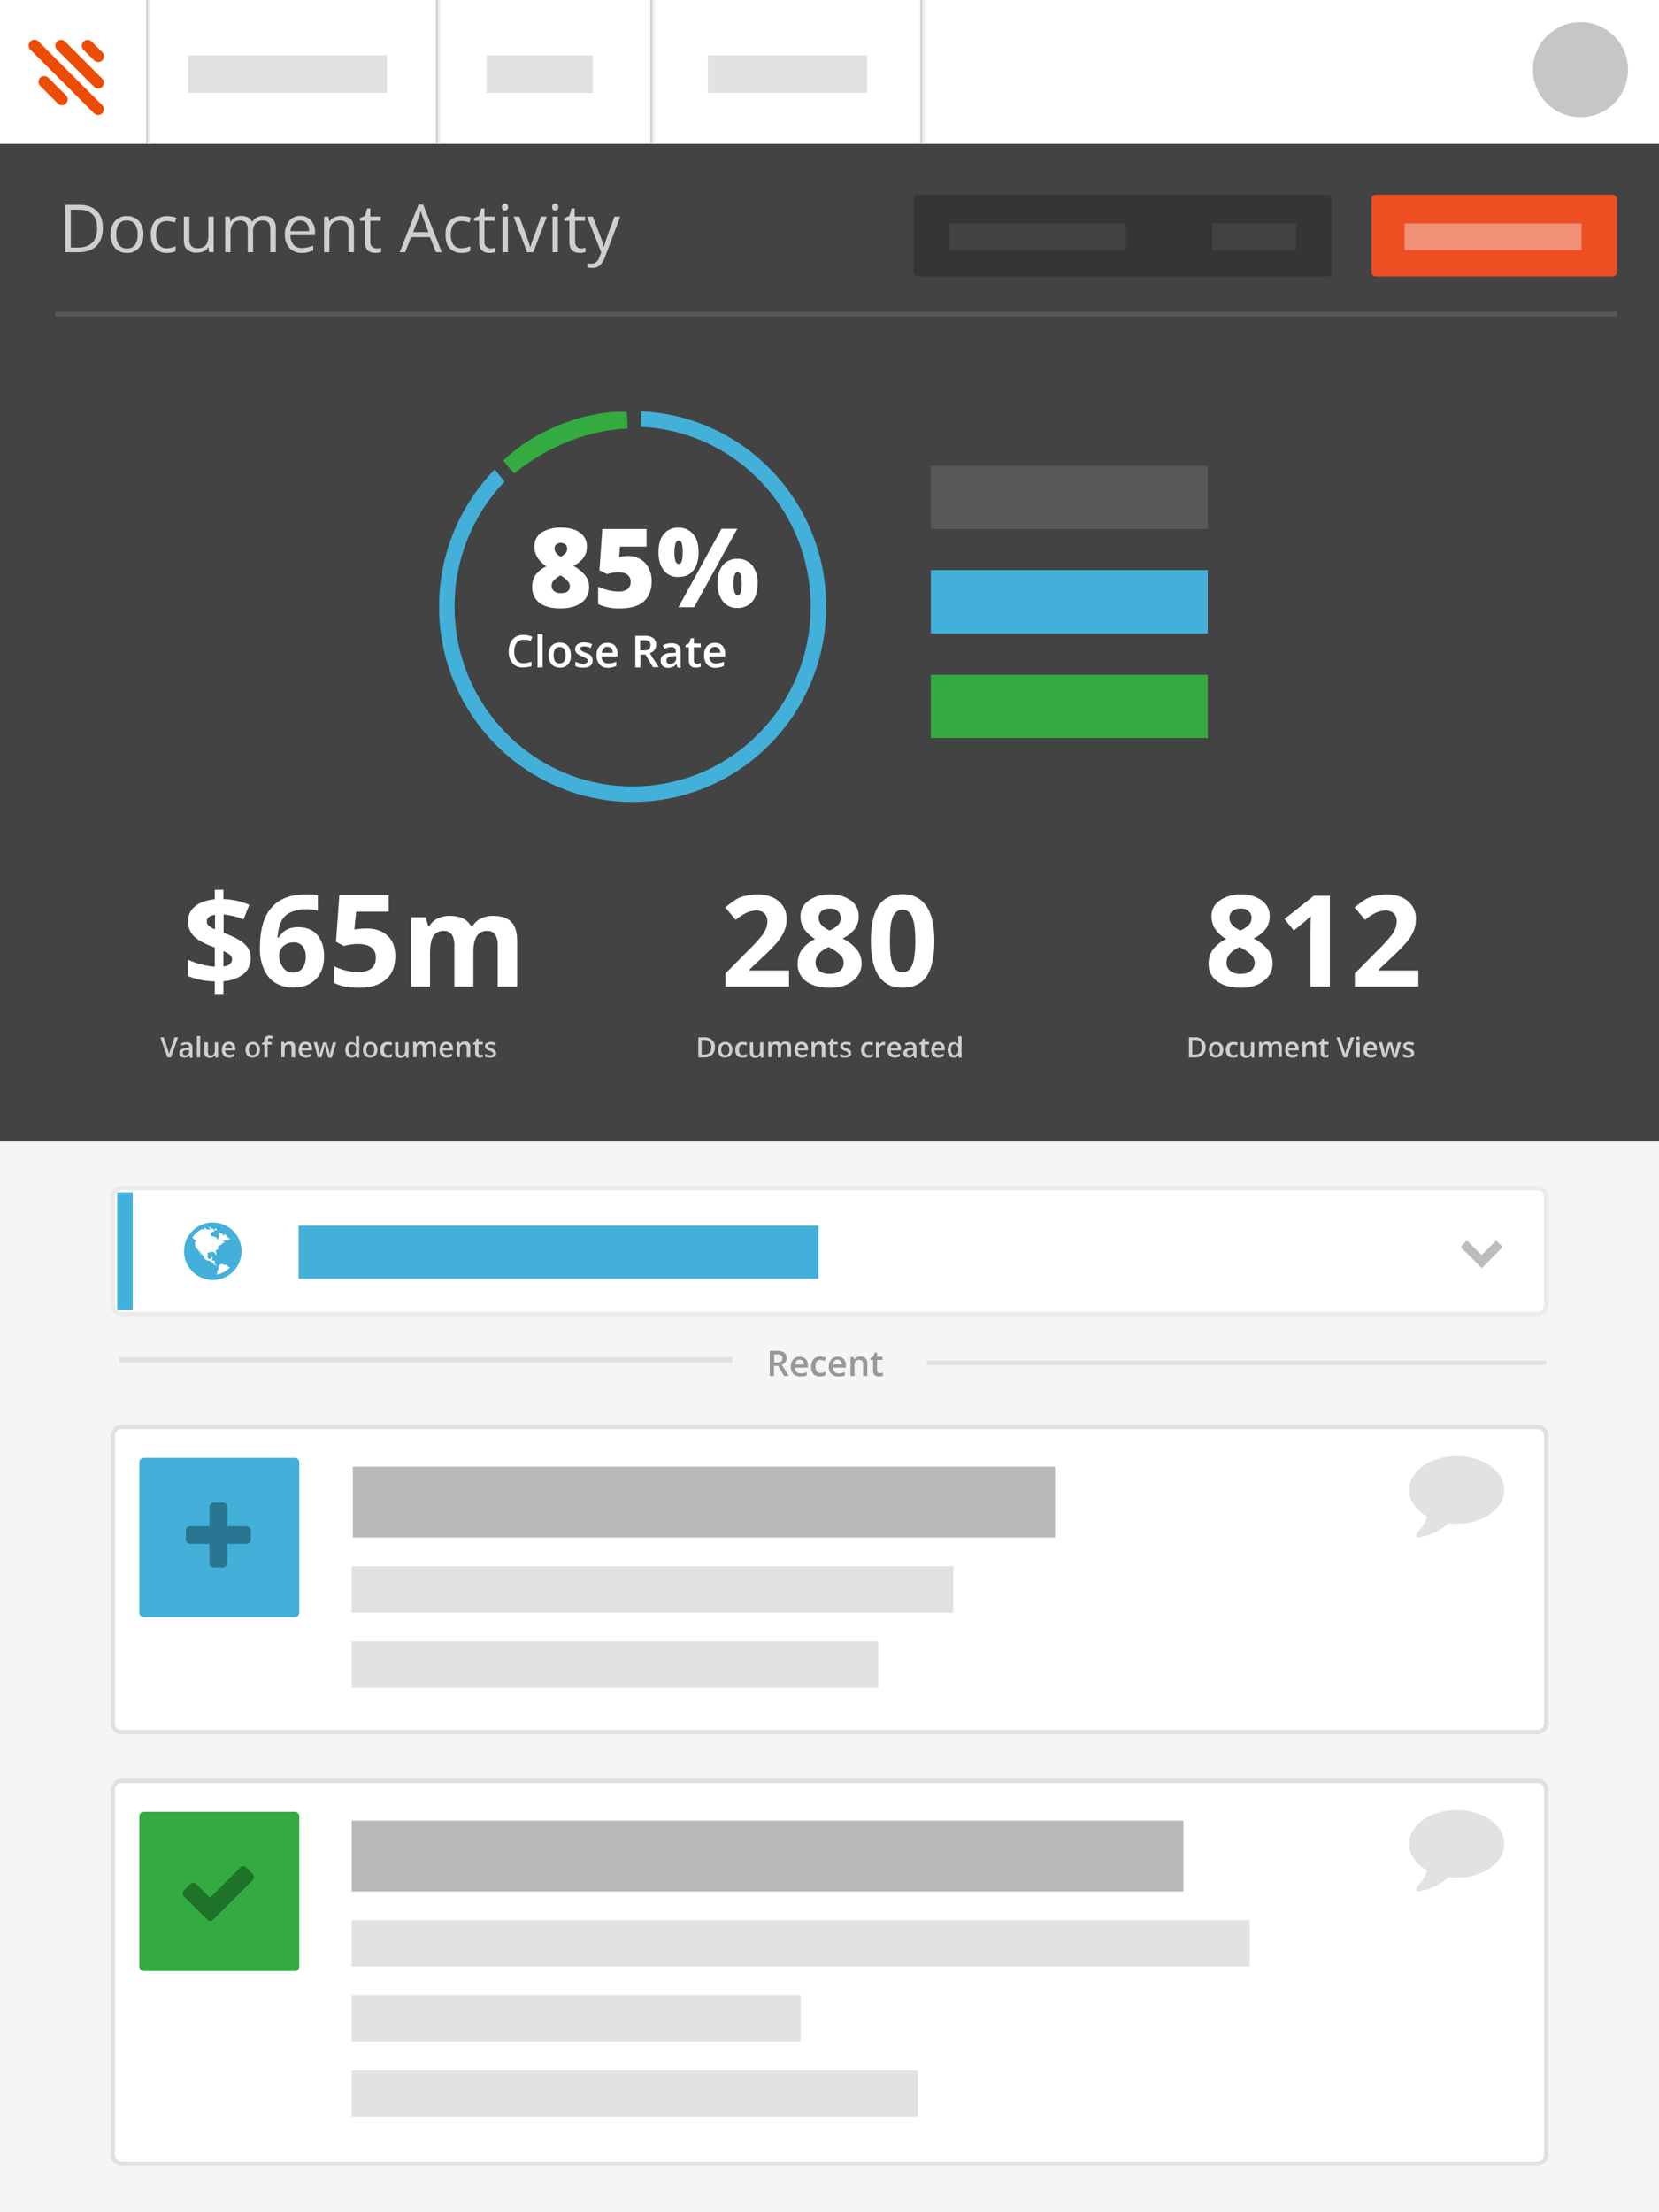 <svg id="Tablet" xmlns="http://www.w3.org/2000/svg" viewBox="0 0 750 1000"><rect x="0" y="0" width="750" height="1000" fill="#808080" stroke="none"/><defs><style>.cls-1{fill:#f5f5f5;}.cls-2{fill:#989898;}.cls-3{fill:#e1e1e1;}.cls-11,.cls-15,.cls-4{fill:#fff;}.cls-4{stroke:#e1e1e1;}.cls-11,.cls-4{stroke-width:2px;}.cls-5{fill:#42b0d8;}.cls-6{fill:#b9b9b9;}.cls-7{fill:#e2e2e2;}.cls-8{fill:#2a7692;}.cls-9{fill:#33ab40;}.cls-10{fill:#1f7328;}.cls-11{stroke:#ebebeb;}.cls-12{fill:#bdbdbd;}.cls-13{fill:#434343;}.cls-14{fill:none;stroke:#42b0d8;stroke-width:7px;}.cls-16{fill:#585858;}.cls-17{fill:#ced0d0;}.cls-18{fill:#ed4f23;}.cls-19{fill:#f09177;}.cls-20{fill:#353535;}.cls-21{fill:#424242;}.cls-22{fill:#c6c6c6;}.cls-23{opacity:0;}.cls-24{fill:#d4d4d4;}.cls-25{fill:#eee;}.cls-26{fill:#ed4c06;}</style></defs><title>Artboard 1</title><rect class="cls-1" y="516" width="750" height="484"/><path class="cls-2" d="M349.9,617.4V622H348V610.6h3.2a5.71,5.71,0,0,1,3.3.8,3.1,3.1,0,0,1,1.1,2.5,3.05,3.05,0,0,1-2.2,3l3.2,5.1h-2.1l-2.7-4.6h-1.9Zm0-1.5h1.3a3.09,3.09,0,0,0,1.9-.5,1.93,1.93,0,0,0,0-2.8,3.36,3.36,0,0,0-1.9-.4H350v3.7Z"/><path class="cls-2" d="M361.8,622.2a4.38,4.38,0,0,1-3.2-1.2,4.32,4.32,0,0,1-1.1-3.2,4.86,4.86,0,0,1,1.1-3.3,3.7,3.7,0,0,1,2.9-1.2,3.62,3.62,0,0,1,2.7,1,3.8,3.8,0,0,1,1,2.9v1h-5.8a2.74,2.74,0,0,0,.7,1.9,2.14,2.14,0,0,0,1.8.7,6.15,6.15,0,0,0,1.4-.1,12.12,12.12,0,0,0,1.4-.5v1.5a5.78,5.78,0,0,1-1.4.5A7.44,7.44,0,0,0,361.8,622.2Zm-.3-7.6a1.68,1.68,0,0,0-1.4.6,2.58,2.58,0,0,0-.6,1.6h3.9a2.35,2.35,0,0,0-.5-1.6A1.82,1.82,0,0,0,361.5,614.6Z"/><path class="cls-2" d="M370.7,622.2a4.08,4.08,0,0,1-3-1.1,4.66,4.66,0,0,1-1-3.3,5,5,0,0,1,1.1-3.4,3.85,3.85,0,0,1,3.1-1.2,7,7,0,0,1,2.5.5l-.6,1.5a5.94,5.94,0,0,0-1.9-.5c-1.5,0-2.2,1-2.2,3a3.4,3.4,0,0,0,.6,2.2,1.86,1.86,0,0,0,1.6.7,4.65,4.65,0,0,0,2.3-.6v1.6a3.58,3.58,0,0,1-1.1.4A5.22,5.22,0,0,1,370.7,622.2Z"/><path class="cls-2" d="M379,622.2a4.38,4.38,0,0,1-3.2-1.2,4.32,4.32,0,0,1-1.1-3.2,4.86,4.86,0,0,1,1.1-3.3,3.7,3.7,0,0,1,2.9-1.2,3.62,3.62,0,0,1,2.7,1,3.8,3.8,0,0,1,1,2.9v1h-5.8a2.74,2.74,0,0,0,.7,1.9,2.14,2.14,0,0,0,1.8.7,6.15,6.15,0,0,0,1.4-.1,12.12,12.12,0,0,0,1.4-.5v1.5a5.78,5.78,0,0,1-1.4.5A7.49,7.49,0,0,0,379,622.2Zm-.4-7.6a1.68,1.68,0,0,0-1.4.6,2.58,2.58,0,0,0-.6,1.6h3.9a2.35,2.35,0,0,0-.5-1.6A1.68,1.68,0,0,0,378.6,614.6Z"/><path class="cls-2" d="M392,622h-1.8v-5.3a2.08,2.08,0,0,0-.4-1.5,1.73,1.73,0,0,0-1.3-.5,1.94,1.94,0,0,0-1.7.7,3.57,3.57,0,0,0-.5,2.3V622h-1.8v-8.6h1.4l.3,1.1h.1a3.57,3.57,0,0,1,1.1-1,4.15,4.15,0,0,1,1.6-.3c2.1,0,3.1,1.1,3.1,3.2V622Z"/><path class="cls-2" d="M397.8,620.7a5.85,5.85,0,0,0,1.3-.2v1.4a1.88,1.88,0,0,1-.8.2c-.3,0-.7.1-1,.1-1.7,0-2.6-.9-2.6-2.8v-4.7h-1.2v-.8l1.3-.7.6-1.8h1.1v1.9H399v1.4h-2.5v4.6a1.49,1.49,0,0,0,.3,1A1.28,1.28,0,0,0,397.8,620.7Z"/><rect class="cls-3" x="54" y="613.4" width="277" height="2.6"/><rect id="Rectangle_13_copy" data-name="Rectangle 13 copy" class="cls-3" x="419" y="615" width="280" height="2"/><path id="Rounded_Rectangle_4" data-name="Rounded Rectangle 4" class="cls-4" d="M55,645H695a4,4,0,0,1,4,4V779a4,4,0,0,1-4,4H55a4,4,0,0,1-4-4V649A4,4,0,0,1,55,645Z"/><path id="Rounded_Rectangle_5" data-name="Rounded Rectangle 5" class="cls-5" d="M65,659h68.3a2,2,0,0,1,2,2v68a2,2,0,0,1-2,2H65a2,2,0,0,1-2-2V661A2,2,0,0,1,65,659Z"/><rect class="cls-6" x="159.5" y="663" width="317.5" height="32"/><rect id="Rectangle_11_copy_6" data-name="Rectangle 11 copy 6" class="cls-7" x="159" y="742" width="238" height="21"/><rect id="Rectangle_11_copy_7" data-name="Rectangle 11 copy 7" class="cls-7" x="159" y="708" width="272" height="21"/><path class="cls-7" d="M658.5,688.8c-1.2,0-2.3-.1-3.5-.2a26.53,26.53,0,0,1-11,5.8,25.57,25.57,0,0,1-2.7.5,1.07,1.07,0,0,1-1.1-.9h0c-.1-.6.3-1,.6-1.4,1.5-1.7,3.2-3.1,4.4-7.1-4.9-2.8-8.1-7.1-8.1-12,0-8.5,9.6-15.3,21.5-15.3S680,665,680,673.5,670.4,688.8,658.5,688.8Z"/><path class="cls-8" d="M113.4,695.9a2,2,0,0,1-2,2h-8.7v8.7a2,2,0,0,1-2,2h-4a2,2,0,0,1-2-2v-8.7H86a2,2,0,0,1-2-2v-4a2,2,0,0,1,2-2h8.7v-8.7a2,2,0,0,1,2-2h4a2,2,0,0,1,2,2v8.7h8.7a2,2,0,0,1,2,2Z"/><path id="Rounded_Rectangle_4-2" data-name="Rounded Rectangle 4-2" class="cls-4" d="M55,805H695a4,4,0,0,1,4,4V974a4,4,0,0,1-4,4H55a4,4,0,0,1-4-4V809A4,4,0,0,1,55,805Z"/><path id="Rounded_Rectangle_5-2" data-name="Rounded Rectangle 5-2" class="cls-9" d="M65,819h68.3a2,2,0,0,1,2,2v68a2,2,0,0,1-2,2H65a2,2,0,0,1-2-2V821A2,2,0,0,1,65,819Z"/><rect class="cls-6" x="159" y="823" width="376" height="32"/><rect id="Rectangle_11_copy" data-name="Rectangle 11 copy" class="cls-7" x="159" y="868" width="406" height="21"/><rect id="Rectangle_11_copy_4" data-name="Rectangle 11 copy 4" class="cls-7" x="159" y="936" width="256" height="21"/><rect id="Rectangle_11_copy_2" data-name="Rectangle 11 copy 2" class="cls-7" x="159" y="902" width="203" height="21"/><path class="cls-7" d="M658.5,848.8c-1.2,0-2.3-.1-3.5-.2a26.53,26.53,0,0,1-11,5.8,25.57,25.57,0,0,1-2.7.5,1.07,1.07,0,0,1-1.1-.9h0c-.1-.6.3-1,.6-1.4,1.5-1.7,3.2-3.1,4.4-7.1-4.9-2.8-8.1-7.1-8.1-12,0-8.5,9.6-15.3,21.5-15.3S680,825,680,833.5,670.4,848.8,658.5,848.8Z"/><path class="cls-10" d="M114.3,849.8,99.2,864.9l-2.8,2.8a1.93,1.93,0,0,1-2.8,0l-2.8-2.8-7.6-7.6a1.93,1.93,0,0,1,0-2.8l2.8-2.8a1.93,1.93,0,0,1,2.8,0l6.1,6.2,13.7-13.7a1.93,1.93,0,0,1,2.8,0l2.8,2.8a2,2,0,0,1,.6,1.4A1.87,1.87,0,0,1,114.3,849.8Z"/><path id="Background" class="cls-11" d="M55,537H695a4,4,0,0,1,4,4v49a4,4,0,0,1-4,4H55a4,4,0,0,1-4-4V541A4,4,0,0,1,55,537Z"/><rect class="cls-5" x="53" y="539" width="7" height="53"/><rect id="text" class="cls-5" x="135" y="554" width="235" height="24"/><path class="cls-5" d="M109.2,565.5a13,13,0,1,1-13-12.9A13,13,0,0,1,109.2,565.5Zm-8.7-3.9c.1,0,.2-.3.2-.4a1.38,1.38,0,0,1,.4-.3,2.92,2.92,0,0,1,.9-.2.8.8,0,0,1,.9.2c-.1-.1.4-.4.4-.4.2-.1.4-.1.5-.2v-.4c-.3,0-.4-.2-.4-.5a.1.1,0,0,1-.1.1c0-.3-.3-.1-.4-.1-.4-.1-.3-.4-.5-.7s-.3-.2-.3-.4-.1-.3-.3-.3-.3.4-.3.3c-.2-.1-.2,0-.3.1s-.2,0-.3.1c.3-.1-.1-.3-.3-.2.2-.1.1-.3,0-.4h.1c0-.2-.5-.3-.7-.4s-1-.3-1.1-.2.1.5.1.6-.2.3-.2.4c0,.3.5.2.4.6-.1.2-.4.3-.5.5a.48.48,0,0,0,.2.6c.1.1-.2.3-.3.3-.3.1-.5-.3-.6-.5s-.1-.4-.3-.5-.4-.1-.5,0c-.1-.3-.5-.4-.7-.4a3.08,3.08,0,0,0-1-.1c.1,0,0-.5-.3-.5a1.09,1.09,0,0,0,.1-.5.76.76,0,0,1,.2-.4c0-.1.4-.5.3-.5a1.08,1.08,0,0,0,.8-.2c.2-.2.2-.4.4-.6s.5.1.7.1.3-.4.1-.5c.2,0,0-.4-.1-.4s-.7.1-.4.2c-.1,0-.5.8-.7.4-.1-.1-.1-.4-.3-.5s-.2.2-.3.3c.1-.2-.5-.4-.6-.4.3-.2.1-.4-.1-.5s-.6-.2-.7,0c-.3.4.3.4.5.5s.3.2.1.2-.4.1-.4.2.1.3,0,.5c-.2-.2-.2-.4-.3-.6.2.2-.6.1-.6.1-.3,0-.7.2-.8-.1,0-.1,0-.5.1-.4a1.38,1.38,0,0,1-.4-.3,7.74,7.74,0,0,0-1.6.7h.2c.1-.1.3-.1.4-.2s.5-.3.7-.1l.1-.1c.1.1.2.3.3.4-.1-.1-.4,0-.5,0a.76.76,0,0,0-.4.2.37.37,0,0,1,.1.3,1,1,0,0,0-.7-.4H91a11.83,11.83,0,0,0-4,3.7c.1.1.1.1.2.1s0,.5.3.3a.37.37,0,0,1,.1.3s.7.4.7.5.3.2.4.4-.1.3-.2.3-.3-.3-.3-.2,0,.5.2.5c-.3,0-.2,1.1-.2,1.3h0c-.1.2.1,1,.5.9-.2,0,.4.8.5.9s.5.3.6.5.2.6.4.8c-.1.2.4.4.3.7h-.1c.1.2.4.2.5.5.1.1,0,.5.2.4a1.78,1.78,0,0,0-.4-1c-.1-.2-.2-.3-.3-.5s-.1-.3-.2-.5a1.47,1.47,0,0,1,.4.2c-.1.3.5.9.7,1.1s.4.6.2.6c.2,0,.5.3.6.5s.1.6.2.8.6.5.8.6a4.35,4.35,0,0,0,.7.4c.4.1.4,0,.7,0s.5.4.8.6.7.3.9.2c-.1,0,.4.7.4.8.2.2.4.3.6.5.1,0,.1-.1.1-.2-.1.2.3.5.4.5s.2-.4.2-.5c-.3.2-.6,0-.8-.3,0-.1-.3-.6-.1-.6s.1-.3.1-.5-.3-.4-.4-.6a.28.28,0,0,1-.5,0c0,.1-.1.1-.1.2h-.3c0-.2.1-.5.1-.7s.6-.9-.1-.9c-.3,0-.4.1-.4.3s-.1.4-.3.5a1.06,1.06,0,0,1-.8-.1,1.61,1.61,0,0,1-.5-1.1c0-.5.2-.9,0-1.3.1-.1.2-.3.3-.3s.2.1.3-.2a.1.1,0,0,1-.1-.1c.3.1.7-.2.9,0a.3.3,0,0,0,.4,0c0-.1-.1-.3-.1-.4.1.3.2.3.5.2.1.1.4.1.6.2s.2.3.4.1c.1.2.2.2.2.4s.2.7.3.7c.4.2.3-.4.2-.6V566c-.5-.1-.3-.5,0-.8a3.29,3.29,0,0,0,.6-.3.71.71,0,0,0,.3-.6.22.22,0,0,0,.2-.2c-.1,0-.3-.2-.3-.2a.19.19,0,0,0,0-.3c.2-.1.1-.3.3-.4.2.3.6,0,.4-.2.2-.2.6-.1.7-.3.3.1.1-.3.2-.4s.3-.2.5-.2c0,0,.4-.2.3-.3.3,0,.9-.3.4-.5.1-.2-.2-.2-.3-.3h.4c.2-.2.1-.2-.1-.3s-.5.1-.7.2C100.7,561.4,100.6,561.6,100.5,561.6Zm3.5,11.3a.6.6,0,0,0-.4-.1c-.1-.1-.2-.1-.4-.1,0-.3-.3-.5-.6-.6s-.4-.4-.7-.3c0,0-.4.1-.3.2a1.28,1.28,0,0,0-.6-.4c-.3-.1-.5-.4-.7-.1a.75.75,0,0,0-.1.5c-.2-.2.2-.4,0-.6s-.6.2-.7.3-.2.1-.3.2-.1.3-.2.4c-.1-.1-.3-.1-.4-.2.1.4.1.8.2,1.2a.83.83,0,0,1-.2.8c-.2.2-.5.4-.5.7s0,.4.2.4c0,.3-.3.4-.3.7v.3A12.17,12.17,0,0,0,104,572.9Z"/><path class="cls-12" d="M670.4,572.8a.67.67,0,0,1-1,0l-8.6-8.6a.78.78,0,0,1,0-1.1l1.9-1.9a.67.67,0,0,1,1,0l6.1,6.1,6.1-6.1a.67.67,0,0,1,1,0l1.9,1.9a.78.78,0,0,1,0,1.1Z"/><rect class="cls-13" y="65" width="750" height="451"/><path class="cls-14" d="M286,189.4c1.6,0,3.2,0,4.8.1C335,192,370,229,370,274.2c0,46.8-37.6,84.8-84,84.8s-84-38-84-84.8a85,85,0,0,1,23.4-58.7A83.21,83.21,0,0,1,286,189.4Z"/><path id="Shape_2_copy" data-name="Shape 2 copy" class="cls-13" d="M233.6,224.4c-3.5-4.3-8.7-10.4-13.1-16.4,10.3-24.8,44.4-36.2,69.2-26.7.3,12-.3,13.7-.3,22.2C265.7,199.2,246.2,207.5,233.6,224.4Z"/><path class="cls-9" d="M232.5,214a55.54,55.54,0,0,1-4.9-5.8c13.4-13.4,37.2-22.9,55.7-22,.4,5.1.3,3.5.5,7.5C264.9,194.6,247.2,202.1,232.5,214Z"/><path class="cls-15" d="M253.6,238.5c3.7,0,6.6.8,8.6,2.3a7.32,7.32,0,0,1,3.1,6.4,8.14,8.14,0,0,1-1.5,4.9,12.67,12.67,0,0,1-4.6,3.7,17.64,17.64,0,0,1,5.5,4.5,7.91,7.91,0,0,1,1.6,4.8,8.45,8.45,0,0,1-3.4,7.3c-2.3,1.7-5.4,2.6-9.5,2.6s-7.3-.8-9.5-2.5a8.64,8.64,0,0,1-3.3-7.3,9.18,9.18,0,0,1,1.5-5.3A12.59,12.59,0,0,1,247,256a13.3,13.3,0,0,1-4.1-4.1,8.88,8.88,0,0,1-1.3-4.8,7.26,7.26,0,0,1,3.1-6.3A15.87,15.87,0,0,1,253.6,238.5Zm-4.2,26.3a3,3,0,0,0,1.1,2.4,4.37,4.37,0,0,0,2.9.9c2.8,0,4.2-1,4.2-3.1a3.52,3.52,0,0,0-.9-2.3,12.5,12.5,0,0,0-3.3-2.6,11.85,11.85,0,0,0-3.1,2.3A3.3,3.3,0,0,0,249.4,264.8Zm4.2-19.4a3.14,3.14,0,0,0-2.1.7,2.24,2.24,0,0,0-.8,1.9c0,1.4.9,2.6,2.8,3.7a10.12,10.12,0,0,0,2.3-1.8,3.08,3.08,0,0,0,.6-1.9,2.56,2.56,0,0,0-.8-1.9A3.46,3.46,0,0,0,253.6,245.4Z"/><path class="cls-15" d="M283.9,251.3a11.52,11.52,0,0,1,5.5,1.4,9.78,9.78,0,0,1,3.8,4,12.66,12.66,0,0,1,1.4,6c0,4-1.2,7-3.5,9.1s-5.9,3.2-10.7,3.2a22.29,22.29,0,0,1-10-1.9v-7.9a28.75,28.75,0,0,0,4.7,1.6,21.47,21.47,0,0,0,4.5.6,6.89,6.89,0,0,0,4.1-1.1,4.22,4.22,0,0,0,1.4-3.3,4,4,0,0,0-1.4-3.2c-1-.8-2.4-1.1-4.4-1.1a17.2,17.2,0,0,0-4.8.8l-3.5-1.7,1.3-18.7h20v8h-12l-.4,4.7a22,22,0,0,1,2.7-.4A5.7,5.7,0,0,1,283.9,251.3Z"/><path class="cls-15" d="M315.8,249.6c0,3.6-.8,6.3-2.4,8.3s-3.8,2.9-6.8,2.9a7.8,7.8,0,0,1-6.5-3c-1.6-2-2.4-4.7-2.4-8.2s.8-6.3,2.4-8.2a8.2,8.2,0,0,1,6.6-2.9,8.32,8.32,0,0,1,6.7,3C315.1,243.5,315.8,246.2,315.8,249.6Zm-10.9.1a12.09,12.09,0,0,0,.5,4c.3.8.8,1.2,1.4,1.2s1.1-.4,1.4-1.2a13.51,13.51,0,0,0,.4-4.1,12.77,12.77,0,0,0-.4-4c-.3-.8-.7-1.2-1.4-1.2s-1.1.4-1.4,1.3A12.52,12.52,0,0,0,304.9,249.7ZM333.3,239l-19.5,35.5h-7.1L326.2,239Zm9.2,24.7c0,3.5-.8,6.3-2.4,8.2a8.34,8.34,0,0,1-6.8,2.9,7.8,7.8,0,0,1-6.5-3,12.61,12.61,0,0,1-2.4-8.1c0-3.6.8-6.3,2.4-8.2a8.2,8.2,0,0,1,6.6-2.9,8.32,8.32,0,0,1,6.7,3A12.61,12.61,0,0,1,342.5,263.7Zm-10.9.1a12.09,12.09,0,0,0,.5,4c.3.8.8,1.2,1.4,1.2s1.2-.5,1.4-1.4a18.25,18.25,0,0,0,0-7.6c-.3-.9-.7-1.4-1.4-1.4s-1.1.4-1.4,1.3A11.82,11.82,0,0,0,331.6,263.8Z"/><path class="cls-15" d="M236.7,289.2a3.81,3.81,0,0,0-3.1,1.4,6,6,0,0,0-1.1,3.9,6.36,6.36,0,0,0,1.1,4,3.82,3.82,0,0,0,3.2,1.3,8.81,8.81,0,0,0,1.7-.2,16.69,16.69,0,0,0,1.8-.5v2a11.22,11.22,0,0,1-3.8.6,5.91,5.91,0,0,1-4.8-1.9,8.12,8.12,0,0,1-1.7-5.4,9.35,9.35,0,0,1,.8-3.9,5.82,5.82,0,0,1,2.3-2.6,6.87,6.87,0,0,1,3.6-.9,9,9,0,0,1,4,.9l-.8,1.9-1.5-.6A9.63,9.63,0,0,1,236.7,289.2Z"/><path class="cls-15" d="M245.3,301.7H243V286.5h2.3Z"/><path class="cls-15" d="M258.1,296.2a5.78,5.78,0,0,1-1.3,4.1,4.68,4.68,0,0,1-3.7,1.5,5,5,0,0,1-2.7-.7,4.38,4.38,0,0,1-1.8-2,7,7,0,0,1-.6-3,5.78,5.78,0,0,1,1.3-4.1,4.76,4.76,0,0,1,3.8-1.5,4.82,4.82,0,0,1,3.7,1.5A7.22,7.22,0,0,1,258.1,296.2Zm-7.8,0c0,2.5.9,3.7,2.7,3.7s2.7-1.2,2.7-3.7-.9-3.7-2.7-3.7a2.28,2.28,0,0,0-2.1,1A5.15,5.15,0,0,0,250.3,296.2Z"/><path class="cls-15" d="M267.9,298.6a2.78,2.78,0,0,1-1.1,2.4,5.39,5.39,0,0,1-3.3.8,6.62,6.62,0,0,1-3.4-.7v-2a8.25,8.25,0,0,0,3.5.9c1.4,0,2.1-.4,2.1-1.3a1.45,1.45,0,0,0-.2-.7,2.76,2.76,0,0,0-.8-.6c-.4-.2-.8-.4-1.5-.7a8.73,8.73,0,0,1-2.5-1.4,2.94,2.94,0,0,1-.7-1.9,2.79,2.79,0,0,1,1.1-2.2,5.1,5.1,0,0,1,3-.8,8.63,8.63,0,0,1,3.6.8l-.7,1.7a7.52,7.52,0,0,0-2.9-.7c-1.2,0-1.8.3-1.8,1a1.38,1.38,0,0,0,.5.9,11.73,11.73,0,0,0,2,1,11.57,11.57,0,0,1,1.9.9,2.84,2.84,0,0,1,.9,1A5,5,0,0,1,267.9,298.6Z"/><path class="cls-15" d="M275,301.9a5,5,0,0,1-3.9-1.5,5.81,5.81,0,0,1-1.4-4.1,6,6,0,0,1,1.3-4.2,4.61,4.61,0,0,1,3.6-1.5,4.52,4.52,0,0,1,3.4,1.3,5.22,5.22,0,0,1,1.2,3.6v1.2H272a3.46,3.46,0,0,0,.8,2.4,2.73,2.73,0,0,0,2.2.8,11,11,0,0,0,1.8-.2,7.59,7.59,0,0,0,1.8-.6V301a5.78,5.78,0,0,1-1.7.6A9.47,9.47,0,0,1,275,301.9Zm-.4-9.5a2.06,2.06,0,0,0-1.7.7,3.67,3.67,0,0,0-.8,2H277a2.81,2.81,0,0,0-.6-2A2.41,2.41,0,0,0,274.6,292.4Z"/><path class="cls-15" d="M289.5,296v5.7h-2.3V287.4h4a6.71,6.71,0,0,1,4.1,1,3.62,3.62,0,0,1,1.3,3.1c0,1.8-.9,3-2.8,3.8l4,6.3h-2.6l-3.4-5.7h-2.3Zm0-2h1.6a3.34,3.34,0,0,0,2.3-.6,2.48,2.48,0,0,0,.7-1.8,1.88,1.88,0,0,0-.8-1.7,3.91,3.91,0,0,0-2.4-.5h-1.5V294Z"/><path class="cls-15" d="M306.3,301.7l-.5-1.5h-.1a3.2,3.2,0,0,1-1.6,1.3,5.44,5.44,0,0,1-2,.4,3.33,3.33,0,0,1-2.5-.9,3.24,3.24,0,0,1-.9-2.4,2.79,2.79,0,0,1,1.2-2.5,6.31,6.31,0,0,1,3.7-.9l1.9-.1v-.6a1.77,1.77,0,0,0-2-2,8.75,8.75,0,0,0-1.6.2,9.38,9.38,0,0,0-1.5.6l-.7-1.6a10.66,10.66,0,0,1,1.9-.7,6.8,6.8,0,0,1,2-.2,4.59,4.59,0,0,1,3.1.9,3.43,3.43,0,0,1,1,2.8v7.3h-1.4Zm-3.4-1.6a2.72,2.72,0,0,0,2-.7,2.63,2.63,0,0,0,.8-2v-.9l-1.4.1a4.11,4.11,0,0,0-2.3.5,1.81,1.81,0,0,0-.7,1.5,1.25,1.25,0,0,0,.4,1.1A1.46,1.46,0,0,0,302.9,300.1Z"/><path class="cls-15" d="M315.1,300a5.08,5.08,0,0,0,1.7-.3v1.7c-.3.1-.6.2-1,.3a4.87,4.87,0,0,1-1.2.1c-2.2,0-3.2-1.1-3.2-3.4v-5.8h-1.5v-1l1.6-.8.8-2.3h1.4v2.4h3.1v1.7h-3.1v5.8c0,.6.1,1,.4,1.2A1.16,1.16,0,0,0,315.1,300Z"/><path class="cls-15" d="M323.6,301.9a5,5,0,0,1-3.9-1.5,5.81,5.81,0,0,1-1.4-4.1,6,6,0,0,1,1.3-4.2,4.61,4.61,0,0,1,3.6-1.5,4.52,4.52,0,0,1,3.4,1.3,5.22,5.22,0,0,1,1.2,3.6v1.2h-7.1a3.46,3.46,0,0,0,.8,2.4,2.73,2.73,0,0,0,2.2.8,11,11,0,0,0,1.8-.2,7.59,7.59,0,0,0,1.8-.6V301a5.78,5.78,0,0,1-1.7.6A12,12,0,0,1,323.6,301.9Zm-.4-9.5a2.06,2.06,0,0,0-1.7.7,3.67,3.67,0,0,0-.8,2h4.9a2.81,2.81,0,0,0-.6-2A2.67,2.67,0,0,0,323.2,292.4Z"/><path class="cls-16" d="M420.8,210.5H546v28.6H420.8Z"/><path id="Rectangle_4_copy" data-name="Rectangle 4 copy" class="cls-5" d="M420.8,257.7H546v28.7H420.8Z"/><path id="Rectangle_4_copy_2" data-name="Rectangle 4 copy 2" class="cls-9" d="M420.8,305H546v28.6H420.8Z"/><path class="cls-15" d="M113.3,433.1a9,9,0,0,1-3.2,7.2,15.93,15.93,0,0,1-9.1,3.2v5.8H97.1v-5.7A32.18,32.18,0,0,1,85,441.2v-7.4a30.82,30.82,0,0,0,5.9,2.1,32.56,32.56,0,0,0,6.2,1.1v-8.7l-1.9-.7c-3.7-1.5-6.4-3.1-7.9-4.8a9.29,9.29,0,0,1-2.3-6.4,8.34,8.34,0,0,1,3.2-6.7c2.1-1.8,5.1-2.8,8.9-3.2v-4.3H101v4.2a33.43,33.43,0,0,1,11.7,2.6l-2.6,6.6a31.22,31.22,0,0,0-9-2.2v8.3a35.86,35.86,0,0,1,7.8,3.7,11,11,0,0,1,3.4,3.4A8.54,8.54,0,0,1,113.3,433.1ZM93.5,416.5a2.52,2.52,0,0,0,.9,2,9.85,9.85,0,0,0,2.8,1.6v-6.6C94.7,413.9,93.5,414.9,93.5,416.5Zm11.4,17.1a2.33,2.33,0,0,0-1-2,13.82,13.82,0,0,0-2.9-1.7v7Q104.9,436.3,104.9,433.6Z"/><path class="cls-15" d="M117.5,428.5c0-8.1,1.7-14.2,5.2-18.2s8.6-6,15.5-6a26.86,26.86,0,0,1,5.5.4v6.9a21.36,21.36,0,0,0-5-.6,16.94,16.94,0,0,0-7.3,1.4,8.61,8.61,0,0,0-4.2,4,19.78,19.78,0,0,0-1.7,7.5h.4c1.9-3.2,4.8-4.8,8.9-4.8,3.7,0,6.6,1.2,8.6,3.5s3.1,5.5,3.1,9.6c0,4.4-1.2,7.9-3.7,10.4s-5.9,3.8-10.3,3.8a15.16,15.16,0,0,1-8-2.1,13.31,13.31,0,0,1-5.2-6.2A22.53,22.53,0,0,1,117.5,428.5Zm14.9,11.1a5,5,0,0,0,4.3-1.9,8.17,8.17,0,0,0,1.5-5.3,7.31,7.31,0,0,0-1.4-4.7,5.14,5.14,0,0,0-4.2-1.7,6.44,6.44,0,0,0-4.5,1.7,5.44,5.44,0,0,0-1.9,4,9.23,9.23,0,0,0,1.8,5.7A5.06,5.06,0,0,0,132.4,439.6Z"/><path class="cls-15" d="M165.7,419.7c4,0,7.1,1.1,9.5,3.3s3.5,5.3,3.5,9.2c0,4.6-1.4,8.1-4.3,10.6s-6.9,3.7-12.2,3.7c-4.6,0-8.3-.7-11.1-2.2v-7.5a24.79,24.79,0,0,0,10.8,2.6c5.3,0,8-2.2,8-6.5,0-4.1-2.8-6.2-8.3-6.2a20.2,20.2,0,0,0-3.3.3,28.43,28.43,0,0,0-2.9.6l-3.5-1.9,1.5-21h22.3v7.4H161l-.8,8.1,1-.2C162.6,419.9,164,419.7,165.7,419.7Z"/><path class="cls-15" d="M214,446h-8.6V427.6a9.65,9.65,0,0,0-1.1-5.1,4.2,4.2,0,0,0-3.6-1.7,5.24,5.24,0,0,0-4.8,2.4c-1,1.6-1.5,4.3-1.5,8V446h-8.6V414.6h6.6l1.2,4h.5a8.74,8.74,0,0,1,3.7-3.4,12,12,0,0,1,5.5-1.2c4.7,0,7.9,1.5,9.6,4.6h.8a8.16,8.16,0,0,1,3.7-3.4A12.47,12.47,0,0,1,223,414q5.4,0,8.1,2.7c1.8,1.8,2.7,4.8,2.7,8.8V446H225V427.6a9.65,9.65,0,0,0-1.1-5.1,4.2,4.2,0,0,0-3.6-1.7,5.32,5.32,0,0,0-4.7,2.3c-1,1.5-1.6,3.9-1.6,7.1V446Z"/><path class="cls-17" d="M78.9,468.9h1.6L77.3,478H75.7l-3.2-9.1H74l1.9,5.7c.1.3.2.6.3,1a4.4,4.4,0,0,1,.2,1,6.15,6.15,0,0,1,.3-1.1,4.65,4.65,0,0,1,.3-.9Z"/><path class="cls-17" d="M85.9,478l-.3-1h0a4.06,4.06,0,0,1-1,.9,3.31,3.31,0,0,1-2.9-.3,2.11,2.11,0,0,1-.6-1.6,1.82,1.82,0,0,1,.8-1.6,4.65,4.65,0,0,1,2.4-.6h1.2v-.4a1.49,1.49,0,0,0-.3-1,1.33,1.33,0,0,0-1-.3,3,3,0,0,0-1,.2,3.55,3.55,0,0,0-.9.4l-.5-1a5.64,5.64,0,0,1,1.2-.4,5.85,5.85,0,0,1,1.3-.2,3,3,0,0,1,2,.6,2.48,2.48,0,0,1,.7,1.8v4.7H85.9Zm-2.2-1a1.84,1.84,0,0,0,1.3-.4,1.73,1.73,0,0,0,.5-1.3v-.6h-.9a2.81,2.81,0,0,0-1.5.3,1.05,1.05,0,0,0-.5.9.91.91,0,0,0,.3.7A1,1,0,0,0,83.7,477Z"/><path class="cls-17" d="M90.4,478H89v-9.7h1.5V478Z"/><path class="cls-17" d="M97.4,478l-.2-.9h-.1a2.36,2.36,0,0,1-.9.8,2.77,2.77,0,0,1-1.3.3,2.71,2.71,0,0,1-1.9-.6,2.55,2.55,0,0,1-.6-1.9v-4.5H94v4.3a2.13,2.13,0,0,0,.3,1.2,1.16,1.16,0,0,0,1,.4,1.68,1.68,0,0,0,1.4-.6,3.16,3.16,0,0,0,.4-1.9v-3.4h1.5v6.9H97.4Z"/><path class="cls-17" d="M103.7,478.1a3.33,3.33,0,0,1-2.5-.9,3.57,3.57,0,0,1-.9-2.6,4.55,4.55,0,0,1,.8-2.7,3.08,3.08,0,0,1,2.3-1,3.29,3.29,0,0,1,2.2.8,3.37,3.37,0,0,1,.8,2.3v.8h-4.6a2.07,2.07,0,0,0,.5,1.5,1.62,1.62,0,0,0,1.4.5,3.75,3.75,0,0,0,1.1-.1,7.6,7.6,0,0,0,1.1-.4v1.2a4.87,4.87,0,0,1-1.1.4C104.6,478.1,104.2,478.1,103.7,478.1Zm-.3-6a1.37,1.37,0,0,0-1.1.4,2.23,2.23,0,0,0-.5,1.3h3.1a1.7,1.7,0,0,0-.4-1.3A1.25,1.25,0,0,0,103.4,472.1Z"/><path class="cls-17" d="M117.5,474.5a3.57,3.57,0,0,1-.9,2.6,3.54,3.54,0,0,1-4.1.6,2.37,2.37,0,0,1-1.1-1.3,3.81,3.81,0,0,1-.4-1.9,3.57,3.57,0,0,1,.9-2.6,3.24,3.24,0,0,1,2.4-.9,3,3,0,0,1,2.4,1A3.74,3.74,0,0,1,117.5,474.5Zm-5,0q0,2.4,1.8,2.4t1.8-2.4q0-2.4-1.8-2.4a1.38,1.38,0,0,0-1.3.6A4.28,4.28,0,0,0,112.5,474.5Z"/><path class="cls-17" d="M122.7,472.2H121V478h-1.5v-5.8h-1.1v-.7l1.1-.5v-.5a2.12,2.12,0,0,1,2.4-2.4,4,4,0,0,1,1.5.3l-.4,1.1a4.4,4.4,0,0,0-1-.2.78.78,0,0,0-.7.3c-.2.2-.2.5-.2.9v.5h1.7v1.2Z"/><path class="cls-17" d="M133.3,478h-1.5v-4.3a2.13,2.13,0,0,0-.3-1.2,1.16,1.16,0,0,0-1-.4,1.68,1.68,0,0,0-1.4.6,3,3,0,0,0-.4,1.8v3.4h-1.5V471h1.2l.2.9h.1a2.36,2.36,0,0,1,.9-.8,2.77,2.77,0,0,1,1.3-.3,2.18,2.18,0,0,1,2.5,2.5V478Z"/><path class="cls-17" d="M138.4,478.1a3.33,3.33,0,0,1-2.5-.9,3.57,3.57,0,0,1-.9-2.6,4.55,4.55,0,0,1,.8-2.7,3.08,3.08,0,0,1,2.3-1,3.29,3.29,0,0,1,2.2.8,3.37,3.37,0,0,1,.8,2.3v.8h-4.6a2.07,2.07,0,0,0,.5,1.5,1.62,1.62,0,0,0,1.4.5,3.75,3.75,0,0,0,1.1-.1,7.6,7.6,0,0,0,1.1-.4v1.2a4.87,4.87,0,0,1-1.1.4A2,2,0,0,1,138.4,478.1Zm-.3-6a1.37,1.37,0,0,0-1.1.4,2.23,2.23,0,0,0-.5,1.3h3.1a1.7,1.7,0,0,0-.4-1.3A1.37,1.37,0,0,0,138.1,472.1Z"/><path class="cls-17" d="M148.4,478l-.9-3.2q-.15-.45-.6-2.4h-.1a13.61,13.61,0,0,1-.6,2.4l-.9,3.2h-1.6l-1.9-6.9h1.5l.9,3.4c.2.8.3,1.6.4,2.2h0a3.55,3.55,0,0,1,.2-1,5.07,5.07,0,0,0,.2-.9l1.1-3.6h1.6l1,3.6a6.37,6.37,0,0,1,.2.9c.1.4.1.7.2,1h.1c.1-.5.2-1.2.4-2.1l.9-3.4H152l-2,6.9h-1.6Z"/><path class="cls-17" d="M158.8,478.1a2.38,2.38,0,0,1-2-.9,5.18,5.18,0,0,1,0-5.2,2.52,2.52,0,0,1,2-.9,2.39,2.39,0,0,1,2.1,1h.1a5.74,5.74,0,0,1-.1-1.2v-2.5h1.5v9.7h-1.2l-.3-.9h-.1A2.15,2.15,0,0,1,158.8,478.1Zm.4-1.2a1.73,1.73,0,0,0,1.3-.5,2.5,2.5,0,0,0,.4-1.7v-.2a3.16,3.16,0,0,0-.4-1.9,1.49,1.49,0,0,0-1.3-.6,1.43,1.43,0,0,0-1.2.6,4.25,4.25,0,0,0,0,3.6A1.31,1.31,0,0,0,159.2,476.9Z"/><path class="cls-17" d="M170.6,474.5a3.57,3.57,0,0,1-.9,2.6,3.54,3.54,0,0,1-4.1.6,2.37,2.37,0,0,1-1.1-1.3,3.81,3.81,0,0,1-.4-1.9,3.57,3.57,0,0,1,.9-2.6,3.24,3.24,0,0,1,2.4-.9,3,3,0,0,1,2.4,1A3.74,3.74,0,0,1,170.6,474.5Zm-5,0q0,2.4,1.8,2.4t1.8-2.4q0-2.4-1.8-2.4a1.38,1.38,0,0,0-1.3.6A4.28,4.28,0,0,0,165.6,474.5Z"/><path class="cls-17" d="M175.1,478.1a3.24,3.24,0,0,1-2.4-.9,4,4,0,0,1-.8-2.6,3.67,3.67,0,0,1,.9-2.7,3.33,3.33,0,0,1,2.5-.9,4.48,4.48,0,0,1,2,.4l-.4,1.2a5.62,5.62,0,0,0-1.5-.4q-1.8,0-1.8,2.4a2.5,2.5,0,0,0,.4,1.7,1.78,1.78,0,0,0,1.3.6,4.14,4.14,0,0,0,1.9-.5v1.3a1.33,1.33,0,0,1-.8.3A6.15,6.15,0,0,1,175.1,478.1Z"/><path class="cls-17" d="M183.6,478l-.2-.9h-.1a2.36,2.36,0,0,1-.9.8,2.77,2.77,0,0,1-1.3.3,2.71,2.71,0,0,1-1.9-.6,2.55,2.55,0,0,1-.6-1.9v-4.5h1.5v4.3a2.13,2.13,0,0,0,.3,1.2,1.16,1.16,0,0,0,1,.4,1.68,1.68,0,0,0,1.4-.6,3.16,3.16,0,0,0,.4-1.9v-3.4h1.5v6.9h-1.1Z"/><path class="cls-17" d="M192.6,478h-1.5v-4.3a2.13,2.13,0,0,0-.3-1.2,1,1,0,0,0-.9-.4,1.21,1.21,0,0,0-1.2.6,3,3,0,0,0-.4,1.8v3.4h-1.5V471H188l.2.9h.1a3,3,0,0,1,.8-.8,2.66,2.66,0,0,1,1.2-.3,2.05,2.05,0,0,1,2.1,1.1h.1a2.36,2.36,0,0,1,.9-.8,2.77,2.77,0,0,1,1.3-.3,2.44,2.44,0,0,1,1.8.6,2.71,2.71,0,0,1,.6,1.9v4.5h-1.5v-4.3a2.13,2.13,0,0,0-.3-1.2,1,1,0,0,0-.9-.4,1.73,1.73,0,0,0-1.3.5,2.54,2.54,0,0,0-.4,1.6v4Z"/><path class="cls-17" d="M202.1,478.1a3.33,3.33,0,0,1-2.5-.9,3.57,3.57,0,0,1-.9-2.6,4.55,4.55,0,0,1,.8-2.7,3.08,3.08,0,0,1,2.3-1,3.29,3.29,0,0,1,2.2.8,3.37,3.37,0,0,1,.8,2.3v.8h-4.6a2.07,2.07,0,0,0,.5,1.5,1.62,1.62,0,0,0,1.4.5,3.75,3.75,0,0,0,1.1-.1,7.6,7.6,0,0,0,1.1-.4v1.2a4.87,4.87,0,0,1-1.1.4C203,478.1,202.6,478.1,202.1,478.1Zm-.3-6a1.37,1.37,0,0,0-1.1.4,2.23,2.23,0,0,0-.5,1.3h3.1a1.7,1.7,0,0,0-.4-1.3A1.37,1.37,0,0,0,201.8,472.1Z"/><path class="cls-17" d="M212.5,478H211v-4.3a2.13,2.13,0,0,0-.3-1.2,1.16,1.16,0,0,0-1-.4,1.68,1.68,0,0,0-1.4.6,3,3,0,0,0-.4,1.8v3.4h-1.5V471h1.2l.2.9h.1a2.36,2.36,0,0,1,.9-.8,2.77,2.77,0,0,1,1.3-.3,2.18,2.18,0,0,1,2.5,2.5V478Z"/><path class="cls-17" d="M217.2,476.9a4.25,4.25,0,0,0,1.1-.2v1.1c-.2.1-.4.1-.6.2s-.5.1-.8.1c-1.4,0-2.1-.7-2.1-2.2v-3.7h-.9v-.7l1-.5.5-1.5h.9V471h2v1.1h-2v3.7a1,1,0,0,0,.3.8A.71.71,0,0,0,217.2,476.9Z"/><path class="cls-17" d="M224.3,476a1.86,1.86,0,0,1-.7,1.6,3.28,3.28,0,0,1-2.1.5,4.56,4.56,0,0,1-2.2-.4v-1.3a5.25,5.25,0,0,0,2.3.6c.9,0,1.4-.3,1.4-.8a.52.52,0,0,0-.2-.4c-.1-.1-.3-.2-.5-.4a1.88,1.88,0,0,0-1-.4,4.49,4.49,0,0,1-1.6-.9,1.59,1.59,0,0,1-.4-1.2,1.51,1.51,0,0,1,.7-1.4,3.56,3.56,0,0,1,1.9-.5,5.93,5.93,0,0,1,2.3.5l-.5,1.1a5.37,5.37,0,0,0-1.9-.5c-.8,0-1.2.2-1.2.7a.55.55,0,0,0,.3.5,3.12,3.12,0,0,0,1.3.6,3.26,3.26,0,0,1,1.2.6,1.7,1.7,0,0,1,.6.6A2.39,2.39,0,0,1,224.3,476Z"/><path class="cls-15" d="M356.8,446H328v-6l10.3-10.4a74.86,74.86,0,0,0,6-6.5,13.65,13.65,0,0,0,2-3.4,8.66,8.66,0,0,0,.6-3.2,4.82,4.82,0,0,0-1.4-3.7,5.22,5.22,0,0,0-3.6-1.2,10.72,10.72,0,0,0-4.6,1.1,23.71,23.71,0,0,0-4.7,3.1l-4.7-5.6a41.32,41.32,0,0,1,5-3.7,12.87,12.87,0,0,1,4.4-1.6,21.46,21.46,0,0,1,5.3-.6,16.18,16.18,0,0,1,6.8,1.4,11.06,11.06,0,0,1,4.6,3.9,10.11,10.11,0,0,1,1.6,5.8,13.17,13.17,0,0,1-1,5.3,19.92,19.92,0,0,1-3.1,5.1,96.33,96.33,0,0,1-7.4,7.5l-5.3,5v.4h17.9V446Z"/><path class="cls-15" d="M375.1,404.3a15.51,15.51,0,0,1,9.5,2.7,8.55,8.55,0,0,1,3.6,7.2,9.75,9.75,0,0,1-1.7,5.6,14.6,14.6,0,0,1-5.6,4.4,19.68,19.68,0,0,1,6.6,5.2,10,10,0,0,1,2,5.9,9.52,9.52,0,0,1-4,8.1c-2.6,2.1-6.1,3.1-10.4,3.1-4.5,0-8-1-10.6-2.9a9.44,9.44,0,0,1-3.9-8.1,10.35,10.35,0,0,1,1.9-6.2,15.86,15.86,0,0,1,6-4.8,17,17,0,0,1-5.1-4.8,10.58,10.58,0,0,1-1.5-5.5,8.35,8.35,0,0,1,3.7-7.1A15.75,15.75,0,0,1,375.1,404.3Zm-6.4,30.8a4.72,4.72,0,0,0,1.7,3.8,7.19,7.19,0,0,0,4.6,1.3,7.05,7.05,0,0,0,4.8-1.4,4.57,4.57,0,0,0,1.6-3.7,4.75,4.75,0,0,0-1.6-3.5,20.12,20.12,0,0,0-5.2-3.5C370.7,429.9,368.7,432.2,368.7,435.1Zm6.4-24.4a5.72,5.72,0,0,0-3.6,1.1,4,4,0,0,0-1.4,3.1,4.82,4.82,0,0,0,1.1,3,10.85,10.85,0,0,0,3.9,2.7A13.08,13.08,0,0,0,379,418a4.89,4.89,0,0,0,1.1-3.1,4,4,0,0,0-1.4-3.1A5.34,5.34,0,0,0,375.1,410.7Z"/><path class="cls-15" d="M422.4,425.4c0,7.2-1.2,12.5-3.5,15.9s-6,5.2-10.9,5.2-8.3-1.8-10.7-5.3-3.6-8.8-3.6-15.8c0-7.3,1.2-12.6,3.5-16s6-5.2,10.8-5.2,8.3,1.8,10.8,5.4S422.4,418.5,422.4,425.4Zm-20.1,0c0,5,.4,8.7,1.3,10.8s2.3,3.3,4.4,3.3,3.5-1.1,4.4-3.3,1.4-5.8,1.4-10.8-.5-8.7-1.4-10.9-2.4-3.3-4.4-3.3-3.5,1.1-4.4,3.3S402.3,420.4,402.3,425.4Z"/><path class="cls-17" d="M323.2,473.3a4.46,4.46,0,0,1-1.3,3.5,4.89,4.89,0,0,1-3.6,1.2h-2.6v-9.1h2.8a4.55,4.55,0,0,1,3.4,1.2A3.82,3.82,0,0,1,323.2,473.3Zm-1.6.1c0-2.2-1-3.3-3.1-3.3h-1.3v6.6h1.1Q321.6,476.7,321.6,473.4Z"/><path class="cls-17" d="M331.1,474.5a3.57,3.57,0,0,1-.9,2.6,3.54,3.54,0,0,1-4.1.6,2.37,2.37,0,0,1-1.1-1.3,3.81,3.81,0,0,1-.4-1.9,3.57,3.57,0,0,1,.9-2.6,3.24,3.24,0,0,1,2.4-.9,3,3,0,0,1,2.4,1A3.74,3.74,0,0,1,331.1,474.5Zm-5,0q0,2.4,1.8,2.4t1.8-2.4q0-2.4-1.8-2.4a1.38,1.38,0,0,0-1.3.6A2.73,2.73,0,0,0,326.1,474.5Z"/><path class="cls-17" d="M335.6,478.1a3.24,3.24,0,0,1-2.4-.9,4,4,0,0,1-.8-2.6,3.67,3.67,0,0,1,.9-2.7,3.33,3.33,0,0,1,2.5-.9,4.48,4.48,0,0,1,2,.4l-.4,1.2a5.62,5.62,0,0,0-1.5-.4q-1.8,0-1.8,2.4a2.5,2.5,0,0,0,.4,1.7,1.49,1.49,0,0,0,1.3.6,4.14,4.14,0,0,0,1.9-.5v1.3a1.33,1.33,0,0,1-.8.3A6.15,6.15,0,0,1,335.6,478.1Z"/><path class="cls-17" d="M344,478l-.2-.9h-.1a2.36,2.36,0,0,1-.9.8,2.77,2.77,0,0,1-1.3.3,2.71,2.71,0,0,1-1.9-.6,2.55,2.55,0,0,1-.6-1.9v-4.5h1.5v4.3a2.13,2.13,0,0,0,.3,1.2,1.16,1.16,0,0,0,1,.4,1.68,1.68,0,0,0,1.4-.6,3.16,3.16,0,0,0,.4-1.9v-3.4h1.5v6.9H344Z"/><path class="cls-17" d="M353.1,478h-1.5v-4.3a2.13,2.13,0,0,0-.3-1.2,1,1,0,0,0-.9-.4,1.21,1.21,0,0,0-1.2.6,3,3,0,0,0-.4,1.8v3.4h-1.5V471h1.2l.2.9h.1a3,3,0,0,1,.8-.8,2.66,2.66,0,0,1,1.2-.3,2.05,2.05,0,0,1,2.1,1.1h.1a2.36,2.36,0,0,1,.9-.8,2.77,2.77,0,0,1,1.3-.3,2.44,2.44,0,0,1,1.8.6,2.71,2.71,0,0,1,.6,1.9v4.5H356v-4.3a2.13,2.13,0,0,0-.3-1.2,1,1,0,0,0-.9-.4,1.73,1.73,0,0,0-1.3.5,2.54,2.54,0,0,0-.4,1.6v4Z"/><path class="cls-17" d="M362.6,478.1a3.33,3.33,0,0,1-2.5-.9,3.57,3.57,0,0,1-.9-2.6,4.55,4.55,0,0,1,.8-2.7,3.08,3.08,0,0,1,2.3-1,3.29,3.29,0,0,1,2.2.8,3.37,3.37,0,0,1,.8,2.3v.8h-4.6a2.07,2.07,0,0,0,.5,1.5,2,2,0,0,0,1.4.5,3.75,3.75,0,0,0,1.1-.1,7.6,7.6,0,0,0,1.1-.4v1.2a4.87,4.87,0,0,1-1.1.4C363.5,478.1,363,478.1,362.6,478.1Zm-.3-6a1.37,1.37,0,0,0-1.1.4,1.73,1.73,0,0,0-.5,1.3h3.1a1.7,1.7,0,0,0-.4-1.3A1.37,1.37,0,0,0,362.3,472.1Z"/><path class="cls-17" d="M373,478h-1.5v-4.3a2.13,2.13,0,0,0-.3-1.2,1.16,1.16,0,0,0-1-.4,1.68,1.68,0,0,0-1.4.6,3,3,0,0,0-.4,1.8v3.4h-1.5V471h1.2l.2.9h.1a2.36,2.36,0,0,1,.9-.8,2.77,2.77,0,0,1,1.3-.3,2.18,2.18,0,0,1,2.5,2.5V478Z"/><path class="cls-17" d="M377.6,476.9a4.25,4.25,0,0,0,1.1-.2v1.1c-.2.1-.4.1-.6.2a2,2,0,0,1-.8.1c-1.4,0-2.1-.7-2.1-2.2v-3.7h-.9v-.7l1-.5.5-1.5h.9V471h2v1.1h-2v3.7a1,1,0,0,0,.3.8C377.1,476.9,377.4,476.9,377.6,476.9Z"/><path class="cls-17" d="M384.8,476a1.86,1.86,0,0,1-.7,1.6,3.28,3.28,0,0,1-2.1.5,4.56,4.56,0,0,1-2.2-.4v-1.3a5.25,5.25,0,0,0,2.3.6c.9,0,1.4-.3,1.4-.8,0-.2,0-.3-.1-.4s-.3-.2-.5-.4a1.88,1.88,0,0,0-1-.4,4.49,4.49,0,0,1-1.6-.9,1.59,1.59,0,0,1-.4-1.2,1.51,1.51,0,0,1,.7-1.4,3.56,3.56,0,0,1,1.9-.5,5.93,5.93,0,0,1,2.3.5l-.5,1.1a5.37,5.37,0,0,0-1.9-.5c-.8,0-1.2.2-1.2.7a.55.55,0,0,0,.3.5,3.12,3.12,0,0,0,1.3.6,3.26,3.26,0,0,1,1.2.6,1.7,1.7,0,0,1,.6.6A2.92,2.92,0,0,1,384.8,476Z"/><path class="cls-17" d="M392.5,478.1a3.24,3.24,0,0,1-2.4-.9,4,4,0,0,1-.8-2.6,3.67,3.67,0,0,1,.9-2.7,3.33,3.33,0,0,1,2.5-.9,4.48,4.48,0,0,1,2,.4l-.4,1.2a5.62,5.62,0,0,0-1.5-.4q-1.8,0-1.8,2.4a2.5,2.5,0,0,0,.4,1.7,1.49,1.49,0,0,0,1.3.6,4.14,4.14,0,0,0,1.9-.5v1.3a1.33,1.33,0,0,1-.8.3A6.15,6.15,0,0,1,392.5,478.1Z"/><path class="cls-17" d="M399.5,471a1.48,1.48,0,0,1,.7.1l-.1,1.4c-.2,0-.4-.1-.7-.1a1.68,1.68,0,0,0-1.4.6,2,2,0,0,0-.5,1.5v3.6H396v-6.9h1.2l.2,1.2h.1a2.84,2.84,0,0,1,.9-1A1.5,1.5,0,0,1,399.5,471Z"/><path class="cls-17" d="M404.6,478.1a3.33,3.33,0,0,1-2.5-.9,3.57,3.57,0,0,1-.9-2.6,4.55,4.55,0,0,1,.8-2.7,3.08,3.08,0,0,1,2.3-1,3.29,3.29,0,0,1,2.2.8,3.37,3.37,0,0,1,.8,2.3v.8h-4.6a2.07,2.07,0,0,0,.5,1.5,2,2,0,0,0,1.4.5,3.75,3.75,0,0,0,1.1-.1,7.6,7.6,0,0,0,1.1-.4v1.2a4.87,4.87,0,0,1-1.1.4C405.5,478.1,405,478.1,404.6,478.1Zm-.3-6a1.37,1.37,0,0,0-1.1.4,1.73,1.73,0,0,0-.5,1.3h3.1a1.7,1.7,0,0,0-.4-1.3A1.37,1.37,0,0,0,404.3,472.1Z"/><path class="cls-17" d="M413.3,478l-.3-1h-.1a4.06,4.06,0,0,1-1,.9,3.31,3.31,0,0,1-2.9-.3,2.11,2.11,0,0,1-.6-1.6,1.82,1.82,0,0,1,.8-1.6,3.84,3.84,0,0,1,2.4-.6h1.2v-.4a1.49,1.49,0,0,0-.3-1,1.33,1.33,0,0,0-1-.3,3,3,0,0,0-1,.2,3.55,3.55,0,0,0-.9.4l-.5-1a5.64,5.64,0,0,1,1.2-.4,5.85,5.85,0,0,1,1.3-.2,3,3,0,0,1,2,.6,2.48,2.48,0,0,1,.7,1.8v4.7h-1Zm-2.2-1a1.84,1.84,0,0,0,1.3-.4,1.73,1.73,0,0,0,.5-1.3v-.6H412a2.81,2.81,0,0,0-1.5.3,1.05,1.05,0,0,0-.5.9.91.91,0,0,0,.3.7A1,1,0,0,0,411.1,477Z"/><path class="cls-17" d="M418.9,476.9a4.25,4.25,0,0,0,1.1-.2v1.1c-.2.1-.4.1-.6.2a2,2,0,0,1-.8.1c-1.4,0-2.1-.7-2.1-2.2v-3.7h-.9v-.7l1-.5.5-1.5h.9V471h2v1.1h-2v3.7a1,1,0,0,0,.3.8C418.4,476.9,418.7,476.9,418.9,476.9Z"/><path class="cls-17" d="M424.4,478.1a3.33,3.33,0,0,1-2.5-.9,3.57,3.57,0,0,1-.9-2.6,4.55,4.55,0,0,1,.8-2.7,3.08,3.08,0,0,1,2.3-1,3.29,3.29,0,0,1,2.2.8,3.37,3.37,0,0,1,.8,2.3v.8h-4.6a2.07,2.07,0,0,0,.5,1.5,2,2,0,0,0,1.4.5,3.75,3.75,0,0,0,1.1-.1,7.6,7.6,0,0,0,1.1-.4v1.2a4.87,4.87,0,0,1-1.1.4C425.3,478.1,424.9,478.1,424.4,478.1Zm-.2-6a1.37,1.37,0,0,0-1.1.4,1.73,1.73,0,0,0-.5,1.3h3.1a1.7,1.7,0,0,0-.4-1.3A1.5,1.5,0,0,0,424.2,472.1Z"/><path class="cls-17" d="M431.1,478.1a2.38,2.38,0,0,1-2-.9,5.18,5.18,0,0,1,0-5.2,2.52,2.52,0,0,1,2-.9,2.39,2.39,0,0,1,2.1,1h.1a5.74,5.74,0,0,1-.1-1.2v-2.5h1.5v9.7h-1.2l-.3-.9h-.1A2.26,2.26,0,0,1,431.1,478.1Zm.4-1.2a1.73,1.73,0,0,0,1.3-.5,2.5,2.5,0,0,0,.4-1.7v-.2a3.16,3.16,0,0,0-.4-1.9,1.49,1.49,0,0,0-1.3-.6,1.43,1.43,0,0,0-1.2.6,4.25,4.25,0,0,0,0,3.6A1.31,1.31,0,0,0,431.5,476.9Z"/><path class="cls-15" d="M560.9,404.3a15.51,15.51,0,0,1,9.5,2.7,8.55,8.55,0,0,1,3.6,7.2,9.75,9.75,0,0,1-1.7,5.6,14.61,14.61,0,0,1-5.6,4.4,19.68,19.68,0,0,1,6.6,5.2,10,10,0,0,1,2,5.9,9.52,9.52,0,0,1-4,8.1c-2.6,2.1-6.1,3.1-10.4,3.1-4.5,0-8-1-10.6-2.9a9.44,9.44,0,0,1-3.9-8.1,10.35,10.35,0,0,1,1.9-6.2,15.86,15.86,0,0,1,6-4.8,17,17,0,0,1-5.1-4.8,10.58,10.58,0,0,1-1.5-5.5,8.35,8.35,0,0,1,3.7-7.1A15.75,15.75,0,0,1,560.9,404.3Zm-6.4,30.8a4.72,4.72,0,0,0,1.7,3.8,7.19,7.19,0,0,0,4.6,1.3,7.05,7.05,0,0,0,4.8-1.4,4.57,4.57,0,0,0,1.6-3.7,4.75,4.75,0,0,0-1.6-3.5,20.12,20.12,0,0,0-5.2-3.5C556.5,429.9,554.5,432.2,554.5,435.1Zm6.3-24.4a5.72,5.72,0,0,0-3.6,1.1,4,4,0,0,0-1.4,3.1,4.82,4.82,0,0,0,1.1,3,10.85,10.85,0,0,0,3.9,2.7,13.08,13.08,0,0,0,3.9-2.6,4.89,4.89,0,0,0,1.1-3.1,4,4,0,0,0-1.4-3.1A5.18,5.18,0,0,0,560.8,410.7Z"/><path class="cls-15" d="M601.1,446h-8.7V422.2l.1-3.9.1-4.3c-1.4,1.4-2.5,2.4-3,2.8l-4.7,3.8-4.2-5.2L594,404.9h7.2V446Z"/><path class="cls-15" d="M641.3,446H612.5v-6l10.3-10.4a74.87,74.87,0,0,0,6-6.5,13.65,13.65,0,0,0,2-3.4,8.66,8.66,0,0,0,.6-3.2,4.82,4.82,0,0,0-1.4-3.7,5.22,5.22,0,0,0-3.6-1.2,10.72,10.72,0,0,0-4.6,1.1,23.72,23.72,0,0,0-4.7,3.1l-4.7-5.6a41.32,41.32,0,0,1,5-3.7,12.87,12.87,0,0,1,4.4-1.6,21.46,21.46,0,0,1,5.3-.6,16.18,16.18,0,0,1,6.8,1.4,11.06,11.06,0,0,1,4.6,3.9,10.11,10.11,0,0,1,1.6,5.8,13.17,13.17,0,0,1-1,5.3,19.92,19.92,0,0,1-3.1,5.1,96.34,96.34,0,0,1-7.4,7.5l-5.3,5v.4h17.9V446Z"/><path class="cls-17" d="M545,473.3a4.46,4.46,0,0,1-1.3,3.5,4.89,4.89,0,0,1-3.6,1.2h-2.6v-9.1h2.8a4.55,4.55,0,0,1,3.4,1.2A3.82,3.82,0,0,1,545,473.3Zm-1.6.1c0-2.2-1-3.3-3.1-3.3H539v6.6h1.1Q543.4,476.7,543.4,473.4Z"/><path class="cls-17" d="M553,474.5a3.57,3.57,0,0,1-.9,2.6,3.54,3.54,0,0,1-4.1.6,2.36,2.36,0,0,1-1.1-1.3,3.81,3.81,0,0,1-.4-1.9,3.57,3.57,0,0,1,.9-2.6,3.24,3.24,0,0,1,2.4-.9,3,3,0,0,1,2.4,1A3.74,3.74,0,0,1,553,474.5Zm-5.1,0q0,2.4,1.8,2.4t1.8-2.4q0-2.4-1.8-2.4a1.38,1.38,0,0,0-1.3.6A3.45,3.45,0,0,0,547.9,474.5Z"/><path class="cls-17" d="M557.4,478.1a3.24,3.24,0,0,1-2.4-.9,4,4,0,0,1-.8-2.6,3.67,3.67,0,0,1,.9-2.7,3.33,3.33,0,0,1,2.5-.9,4.48,4.48,0,0,1,2,.4l-.4,1.2a5.62,5.62,0,0,0-1.5-.4q-1.8,0-1.8,2.4a2.5,2.5,0,0,0,.4,1.7,1.49,1.49,0,0,0,1.3.6,4.14,4.14,0,0,0,1.9-.5v1.3a1.33,1.33,0,0,1-.8.3A5.7,5.7,0,0,1,557.4,478.1Z"/><path class="cls-17" d="M565.9,478l-.2-.9h-.1a2.36,2.36,0,0,1-.9.8,2.77,2.77,0,0,1-1.3.3,2.71,2.71,0,0,1-1.9-.6,2.55,2.55,0,0,1-.6-1.9v-4.5h1.5v4.3a2.13,2.13,0,0,0,.3,1.2,1.16,1.16,0,0,0,1,.4,1.68,1.68,0,0,0,1.4-.6,3.16,3.16,0,0,0,.4-1.9v-3.4H567v6.9h-1.1Z"/><path class="cls-17" d="M575,478h-1.5v-4.3a2.13,2.13,0,0,0-.3-1.2,1,1,0,0,0-.9-.4,1.21,1.21,0,0,0-1.2.6,3,3,0,0,0-.4,1.8v3.4h-1.5V471h1.2l.2.9h.1a3,3,0,0,1,.8-.8,2.66,2.66,0,0,1,1.2-.3,2.05,2.05,0,0,1,2.1,1.1h.1a2.36,2.36,0,0,1,.9-.8,2.77,2.77,0,0,1,1.3-.3,2.44,2.44,0,0,1,1.8.6,2.71,2.71,0,0,1,.6,1.9v4.5H578v-4.3a2.13,2.13,0,0,0-.3-1.2,1,1,0,0,0-.9-.4,1.73,1.73,0,0,0-1.3.5,2.54,2.54,0,0,0-.4,1.6v4Z"/><path class="cls-17" d="M584.4,478.1a3.33,3.33,0,0,1-2.5-.9,3.57,3.57,0,0,1-.9-2.6,4.55,4.55,0,0,1,.8-2.7,3.08,3.08,0,0,1,2.3-1,3.29,3.29,0,0,1,2.2.8,3.37,3.37,0,0,1,.8,2.3v.8h-4.6a2.07,2.07,0,0,0,.5,1.5,2,2,0,0,0,1.4.5,3.75,3.75,0,0,0,1.1-.1,7.6,7.6,0,0,0,1.1-.4v1.2a4.88,4.88,0,0,1-1.1.4C585.3,478.1,584.9,478.1,584.4,478.1Zm-.3-6a1.37,1.37,0,0,0-1.1.4,1.73,1.73,0,0,0-.5,1.3h3.1a1.7,1.7,0,0,0-.4-1.3A1.25,1.25,0,0,0,584.1,472.1Z"/><path class="cls-17" d="M594.9,478h-1.5v-4.3a2.13,2.13,0,0,0-.3-1.2,1.16,1.16,0,0,0-1-.4,1.68,1.68,0,0,0-1.4.6,3,3,0,0,0-.4,1.8v3.4h-1.5V471H590l.2.9h.1a2.36,2.36,0,0,1,.9-.8,2.77,2.77,0,0,1,1.3-.3,2.18,2.18,0,0,1,2.5,2.5V478Z"/><path class="cls-17" d="M599.5,476.9a4.25,4.25,0,0,0,1.1-.2v1.1c-.2.1-.4.1-.6.2a2,2,0,0,1-.8.1c-1.4,0-2.1-.7-2.1-2.2v-3.7h-.9v-.7l1-.5.5-1.5h.9V471h2v1.1h-2v3.7a1,1,0,0,0,.3.8C599,476.9,599.2,476.9,599.5,476.9Z"/><path class="cls-17" d="M610.6,468.9h1.6L609,478h-1.6l-3.2-9.1h1.5l1.9,5.7c.1.3.2.6.3,1a4.4,4.4,0,0,1,.2,1,6.15,6.15,0,0,1,.3-1.1,4.65,4.65,0,0,1,.3-.9Z"/><path class="cls-17" d="M613.1,469.3a.8.8,0,1,1,1.6,0,1.07,1.07,0,0,1-.2.6,1,1,0,0,1-1.2,0A1.07,1.07,0,0,1,613.1,469.3Zm1.6,8.7h-1.5v-6.9h1.5Z"/><path class="cls-17" d="M619.8,478.1a3.33,3.33,0,0,1-2.5-.9,3.57,3.57,0,0,1-.9-2.6,4.55,4.55,0,0,1,.8-2.7,3.08,3.08,0,0,1,2.3-1,3.29,3.29,0,0,1,2.2.8,3.37,3.37,0,0,1,.8,2.3v.8h-4.6a2.07,2.07,0,0,0,.5,1.5,2,2,0,0,0,1.4.5,3.75,3.75,0,0,0,1.1-.1,7.6,7.6,0,0,0,1.1-.4v1.2a4.88,4.88,0,0,1-1.1.4C620.7,478.1,620.3,478.1,619.8,478.1Zm-.2-6a1.37,1.37,0,0,0-1.1.4,1.73,1.73,0,0,0-.5,1.3h3.1a1.7,1.7,0,0,0-.4-1.3A1.5,1.5,0,0,0,619.6,472.1Z"/><path class="cls-17" d="M629.9,478l-.9-3.2q-.15-.45-.6-2.4h-.1a13.62,13.62,0,0,1-.6,2.4l-.9,3.2h-1.6l-1.9-6.9h1.5l.9,3.4c.2.8.3,1.6.4,2.2h0a3.55,3.55,0,0,1,.2-1,5.08,5.08,0,0,0,.2-.9l1.1-3.6h1.6l1,3.6a6.38,6.38,0,0,1,.2.9c.1.4.1.7.2,1h0c.1-.5.2-1.2.4-2.1l.9-3.4h1.5l-2,6.9h-1.5Z"/><path class="cls-17" d="M639.3,476a1.86,1.86,0,0,1-.7,1.6,3.28,3.28,0,0,1-2.1.5,4.56,4.56,0,0,1-2.2-.4v-1.3a5.25,5.25,0,0,0,2.3.6c.9,0,1.4-.3,1.4-.8,0-.2,0-.3-.1-.4s-.3-.2-.5-.4a1.88,1.88,0,0,0-1-.4,4.49,4.49,0,0,1-1.6-.9,1.59,1.59,0,0,1-.4-1.2,1.51,1.51,0,0,1,.7-1.4,3.56,3.56,0,0,1,1.9-.5,5.93,5.93,0,0,1,2.3.5l-.5,1.1a5.37,5.37,0,0,0-1.9-.5c-.8,0-1.2.2-1.2.7a.55.55,0,0,0,.3.5,3.12,3.12,0,0,0,1.3.6,3.26,3.26,0,0,1,1.2.6,1.7,1.7,0,0,1,.6.6A1.49,1.49,0,0,1,639.3,476Z"/><path id="Rounded_Rectangle_1" data-name="Rounded Rectangle 1" class="cls-18" d="M622,88H729a2,2,0,0,1,2,2v33a2,2,0,0,1-2,2H622a2,2,0,0,1-2-2V90A2,2,0,0,1,622,88Z"/><rect class="cls-19" x="635" y="101" width="80" height="12"/><path id="Rounded_Rectangle_1_copy" data-name="Rounded Rectangle 1 copy" class="cls-20" d="M415,88H600a2,2,0,0,1,2,2v33a2,2,0,0,1-2,2H415a2,2,0,0,1-2-2V90A2,2,0,0,1,415,88Z"/><rect id="Rectangle_6_copy" data-name="Rectangle 6 copy" class="cls-21" x="429" y="101" width="80" height="12"/><rect id="Rectangle_6_copy_2" data-name="Rectangle 6 copy 2" class="cls-21" x="548" y="101" width="38" height="12"/><path class="cls-17" d="M46.5,103.1c0,3.5-1,6.2-2.9,8.1S39,114,35.4,114H29.5V92.6H36c3.3,0,5.9.9,7.8,2.8S46.5,99.8,46.5,103.1Zm-2.6.1q0-4.2-2.1-6.3c-1.4-1.4-3.5-2.1-6.2-2.1H32v17.1h3c3,0,5.2-.7,6.7-2.2S43.9,106,43.9,103.2Z"/><path class="cls-17" d="M64.8,106a8.78,8.78,0,0,1-2,6.1,6.81,6.81,0,0,1-5.5,2.2,7,7,0,0,1-3.8-1,6.69,6.69,0,0,1-2.6-2.9A10.17,10.17,0,0,1,50,106a8.78,8.78,0,0,1,2-6.1,6.73,6.73,0,0,1,5.4-2.2,7,7,0,0,1,5.4,2.2A8.49,8.49,0,0,1,64.8,106Zm-12.2,0a7.76,7.76,0,0,0,1.2,4.7,4.13,4.13,0,0,0,3.6,1.6,4.13,4.13,0,0,0,3.6-1.6,7.76,7.76,0,0,0,1.2-4.7,8,8,0,0,0-1.2-4.7,4.2,4.2,0,0,0-3.7-1.6,4.13,4.13,0,0,0-3.6,1.6A7.79,7.79,0,0,0,52.6,106Z"/><path class="cls-17" d="M75.5,114.3a7,7,0,0,1-5.4-2.1c-1.3-1.4-1.9-3.5-1.9-6.1s.6-4.8,1.9-6.2a7.14,7.14,0,0,1,5.5-2.2,17.85,17.85,0,0,1,2.3.2,5.36,5.36,0,0,1,1.8.6l-.7,2.1a7.76,7.76,0,0,0-1.8-.5,11.14,11.14,0,0,0-1.7-.2c-3.3,0-4.9,2.1-4.9,6.2a7.11,7.11,0,0,0,1.2,4.5,4.33,4.33,0,0,0,3.5,1.6,10.49,10.49,0,0,0,4.1-.9v2.2A8.4,8.4,0,0,1,75.5,114.3Z"/><path class="cls-17" d="M85.6,97.9v10.4a4,4,0,0,0,.9,2.9,3.79,3.79,0,0,0,2.8,1,4.67,4.67,0,0,0,3.7-1.4q1.2-1.35,1.2-4.5V97.9h2.4V114h-2l-.4-2.2h-.1a4.63,4.63,0,0,1-2.1,1.8,7.31,7.31,0,0,1-3,.6,6.27,6.27,0,0,1-4.4-1.4q-1.5-1.35-1.5-4.5V97.9Z"/><path class="cls-17" d="M122.2,114V103.6a4.77,4.77,0,0,0-.8-2.9,2.92,2.92,0,0,0-2.5-1,4.24,4.24,0,0,0-3.4,1.3,5.79,5.79,0,0,0-1.1,4v9H112V103.6a4.77,4.77,0,0,0-.8-2.9,3,3,0,0,0-2.6-1,4,4,0,0,0-3.3,1.4,7.41,7.41,0,0,0-1.1,4.5V114h-2.4V97.9h2l.4,2.2h.1a4.69,4.69,0,0,1,1.9-1.8,6.44,6.44,0,0,1,2.8-.7c2.5,0,4.2.9,4.9,2.7h.1a5.77,5.77,0,0,1,2.1-2,6.17,6.17,0,0,1,3.1-.7,5.64,5.64,0,0,1,4.1,1.4,6.21,6.21,0,0,1,1.4,4.5V114Z"/><path class="cls-17" d="M136.5,114.3a7.17,7.17,0,0,1-5.6-2.2,8.44,8.44,0,0,1-2.1-6,9.38,9.38,0,0,1,1.9-6.2,6.17,6.17,0,0,1,5.1-2.3,6.25,6.25,0,0,1,4.8,2,7.48,7.48,0,0,1,1.8,5.2v1.5H131.3a6.17,6.17,0,0,0,1.4,4.3,4.9,4.9,0,0,0,3.8,1.5,13.38,13.38,0,0,0,5.1-1.1v2.2a16.79,16.79,0,0,1-2.4.8A10.59,10.59,0,0,1,136.5,114.3Zm-.7-14.6a3.87,3.87,0,0,0-3.1,1.3,6.19,6.19,0,0,0-1.4,3.5h8.4a5.22,5.22,0,0,0-1-3.5A3.63,3.63,0,0,0,135.8,99.7Z"/><path class="cls-17" d="M157.5,114V103.6a4,4,0,0,0-.9-2.9,3.79,3.79,0,0,0-2.8-1,4.67,4.67,0,0,0-3.7,1.4q-1.2,1.35-1.2,4.5V114h-2.4V97.9h2l.4,2.2h.1a4.63,4.63,0,0,1,2.1-1.8,7.35,7.35,0,0,1,3-.7,6.45,6.45,0,0,1,4.4,1.4q1.5,1.35,1.5,4.5V114Z"/><path class="cls-17" d="M170.1,112.3a4.87,4.87,0,0,0,1.2-.1c.4-.1.7-.1,1-.2v1.9a10.38,10.38,0,0,1-1.2.3,7.08,7.08,0,0,1-1.4.1c-3.1,0-4.7-1.6-4.7-4.9V99.8h-2.3V98.6l2.3-1,1-3.4h1.4v3.7h4.7v1.9h-4.7v9.4a2.92,2.92,0,0,0,.7,2.2A2.88,2.88,0,0,0,170.1,112.3Z"/><path class="cls-17" d="M197.1,114l-2.7-6.8h-8.6l-2.6,6.8h-2.5l8.5-21.5h2.1l8.4,21.5Zm-3.4-9.1-2.5-6.6a28.6,28.6,0,0,1-1-3.1,25.42,25.42,0,0,1-.9,3.1l-2.5,6.6Z"/><path class="cls-17" d="M208.7,114.3a7,7,0,0,1-5.4-2.1c-1.3-1.4-1.9-3.5-1.9-6.1s.6-4.8,1.9-6.2a7.14,7.14,0,0,1,5.5-2.2,17.85,17.85,0,0,1,2.3.2,5.36,5.36,0,0,1,1.8.6l-.7,2.1a7.76,7.76,0,0,0-1.8-.5,11.14,11.14,0,0,0-1.7-.2c-3.3,0-4.9,2.1-4.9,6.2a7.11,7.11,0,0,0,1.2,4.5,4.33,4.33,0,0,0,3.5,1.6,10.49,10.49,0,0,0,4.1-.9v2.2A8.4,8.4,0,0,1,208.7,114.3Z"/><path class="cls-17" d="M221.7,112.3a4.87,4.87,0,0,0,1.2-.1c.4-.1.7-.1,1-.2v1.9a10.38,10.38,0,0,1-1.2.3,7.08,7.08,0,0,1-1.4.1c-3.1,0-4.7-1.6-4.7-4.9V99.8h-2.3V98.6l2.3-1,1-3.4H219v3.7h4.7v1.9H219v9.4a2.92,2.92,0,0,0,.7,2.2A2.88,2.88,0,0,0,221.7,112.3Z"/><path class="cls-17" d="M226.9,93.6c0-.6.1-1,.4-1.2a1.45,1.45,0,0,1,2,0,1.59,1.59,0,0,1,.4,1.2,1.46,1.46,0,0,1-.4,1.2,1.78,1.78,0,0,1-1,.4,1.16,1.16,0,0,1-1-.4A2.14,2.14,0,0,1,226.9,93.6Zm2.7,20.4h-2.4V97.9h2.4Z"/><path class="cls-17" d="M238.3,114l-6.1-16.1h2.6l3.5,9.5c.8,2.2,1.2,3.7,1.4,4.3h.1a23.35,23.35,0,0,1,1-3.2c.6-1.6,1.9-5.2,3.8-10.6h2.6L241.1,114Z"/><path class="cls-17" d="M249.6,93.6c0-.6.1-1,.4-1.2a1.45,1.45,0,0,1,2,0,1.59,1.59,0,0,1,.4,1.2,1.46,1.46,0,0,1-.4,1.2,1.78,1.78,0,0,1-1,.4,1.16,1.16,0,0,1-1-.4A2.14,2.14,0,0,1,249.6,93.6Zm2.6,20.4h-2.4V97.9h2.4Z"/><path class="cls-17" d="M262.5,112.3a4.87,4.87,0,0,0,1.2-.1c.4-.1.7-.1,1-.2v1.9a10.38,10.38,0,0,1-1.2.3,7.08,7.08,0,0,1-1.4.1c-3.1,0-4.7-1.6-4.7-4.9V99.8h-2.3V98.6l2.3-1,1-3.4h1.4v3.7h4.7v1.9H260v9.4a2.92,2.92,0,0,0,.7,2.2A2.43,2.43,0,0,0,262.5,112.3Z"/><path class="cls-17" d="M265.4,97.9H268l3.5,9.2a22.7,22.7,0,0,1,1.4,4.5h.1c.1-.5.4-1.3.8-2.6s1.7-4.9,4-11.1h2.6l-6.9,18.3a8.88,8.88,0,0,1-2.4,3.8,4.81,4.81,0,0,1-3.4,1.1,16.35,16.35,0,0,1-2.2-.2V119a9,9,0,0,0,1.8.2c1.7,0,2.9-.9,3.6-2.8l.9-2.3Z"/><rect class="cls-16" x="25" y="141" width="706" height="2"/><rect id="White" class="cls-15" width="750" height="65"/><circle id="Avatar" class="cls-22" cx="714.5" cy="31.5" r="21.5"/><rect class="cls-23" x="13" y="18" width="34" height="34"/><rect class="cls-24" x="66" width="1" height="65"/><rect id="Rectangle_8_copy" data-name="Rectangle 8 copy" class="cls-25" x="67" width="1" height="65"/><rect class="cls-24" x="197" width="1" height="65"/><rect id="Rectangle_8_copy-2" data-name="Rectangle 8 copy-2" class="cls-25" x="198" width="1" height="65"/><rect class="cls-24" x="294" width="1" height="65"/><rect id="Rectangle_8_copy-3" data-name="Rectangle 8 copy-3" class="cls-25" x="295" width="1" height="65"/><rect class="cls-24" x="416" width="1" height="65"/><rect id="Rectangle_8_copy-4" data-name="Rectangle 8 copy-4" class="cls-25" x="417" width="1" height="65"/><rect class="cls-7" x="85" y="25" width="90" height="17"/><rect id="Rectangle_9_copy" data-name="Rectangle 9 copy" class="cls-7" x="220" y="25" width="48" height="17"/><rect id="Rectangle_9_copy_2" data-name="Rectangle 9 copy 2" class="cls-7" x="320" y="25" width="72" height="17"/><path class="cls-26" d="M44.38,28.05a2.61,2.61,0,0,1-1.84-.75L37.7,22.46a2.61,2.61,0,0,1,3.7-3.68l4.84,4.84a2.61,2.61,0,0,1,0,3.68A2.71,2.71,0,0,1,44.38,28.05Z"/><path class="cls-26" d="M28,47.57a2.61,2.61,0,0,1-1.84-.75l-8-8a2.6,2.6,0,1,1,3.68-3.68l8,7.95a2.61,2.61,0,0,1,0,3.68A2.57,2.57,0,0,1,28,47.57Z"/><path class="cls-26" d="M44.38,40a2.61,2.61,0,0,1-1.84-.75L25.74,22.46a2.61,2.61,0,0,1,3.68-3.7l16.8,16.8a2.61,2.61,0,0,1,0,3.68A2.46,2.46,0,0,1,44.38,40Z"/><path class="cls-26" d="M44.38,52a2.61,2.61,0,0,1-1.84-.75L13.76,22.46a2.61,2.61,0,1,1,3.7-3.68L46.22,47.54a2.61,2.61,0,0,1,0,3.68A2.53,2.53,0,0,1,44.38,52Z"/></svg>